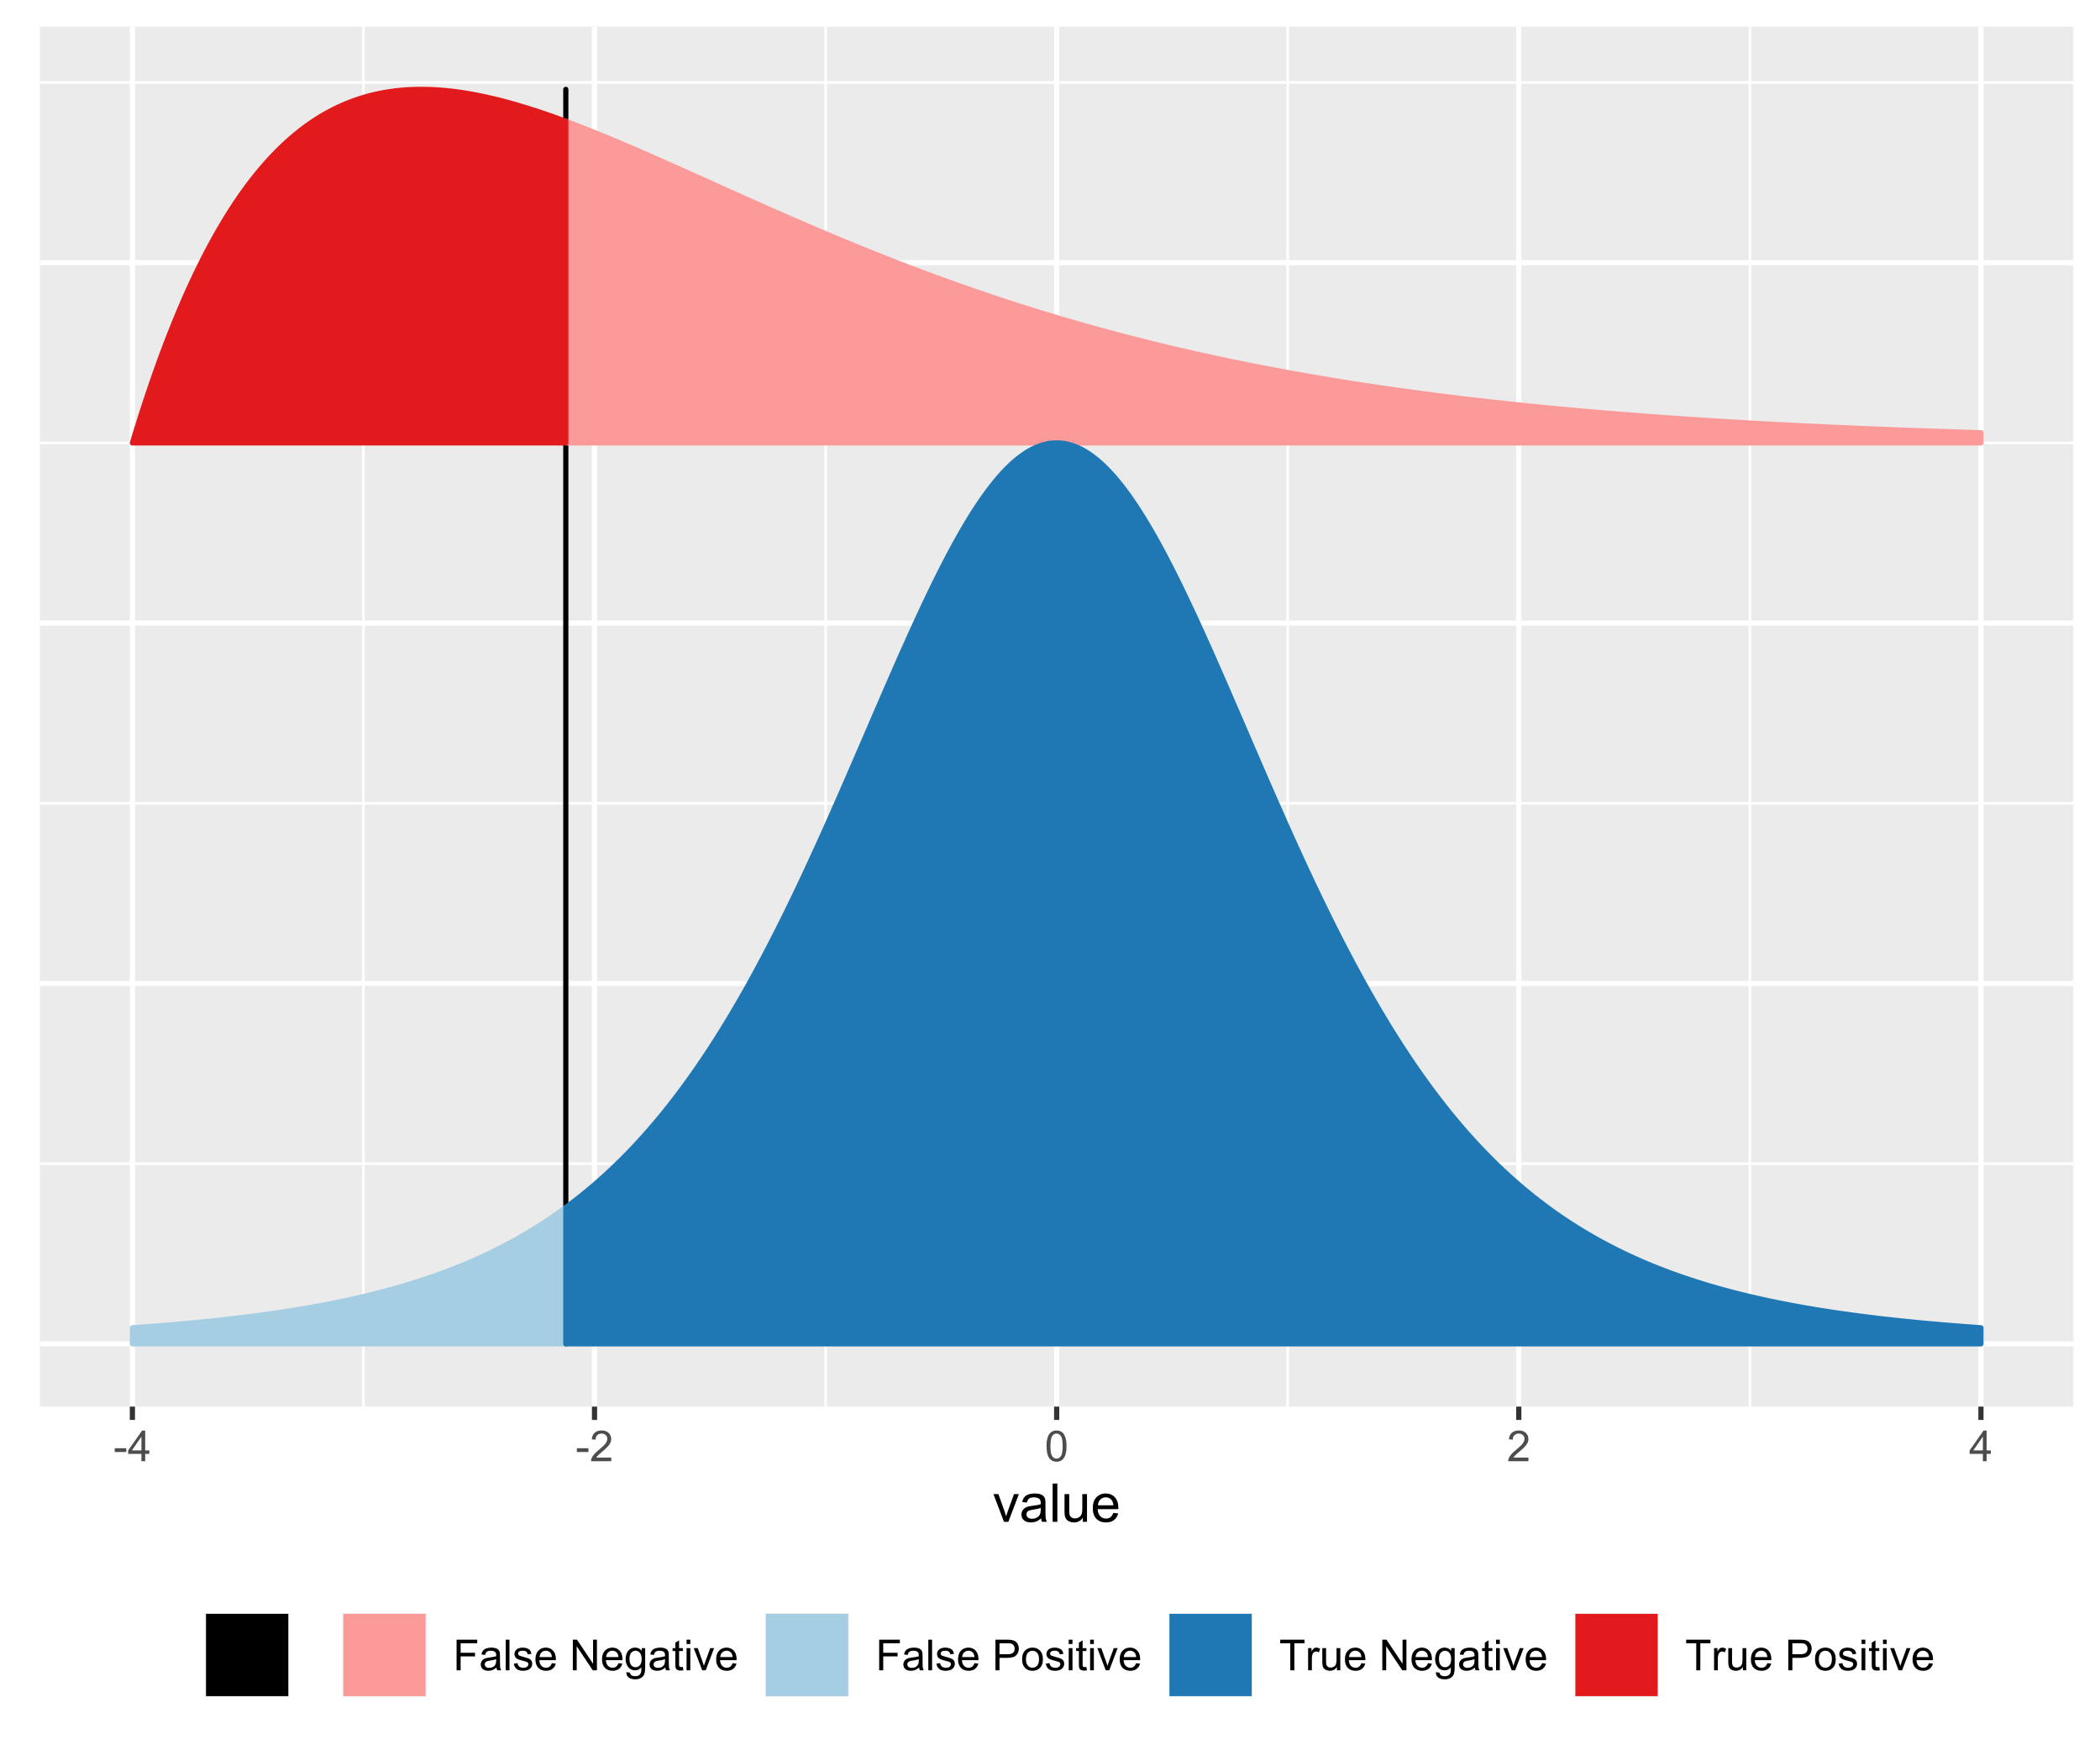 <?xml version="1.0" encoding="UTF-8"?>
<svg xmlns="http://www.w3.org/2000/svg" xmlns:xlink="http://www.w3.org/1999/xlink" width="432pt" height="360pt" viewBox="0 0 432 360" version="1.1">
<defs>
<g>
<symbol overflow="visible" id="glyph0-0">
<path style="stroke:none;" d="M 1.102 0 L 1.102 -5.5 L 5.5 -5.5 L 5.5 0 Z M 1.238 -0.137 L 5.363 -0.137 L 5.363 -5.363 L 1.238 -5.363 Z M 1.238 -0.137 "/>
</symbol>
<symbol overflow="visible" id="glyph0-1">
<path style="stroke:none;" d="M 0.281 -1.891 L 0.281 -2.668 L 2.656 -2.668 L 2.656 -1.891 Z M 0.281 -1.891 "/>
</symbol>
<symbol overflow="visible" id="glyph0-2">
<path style="stroke:none;" d="M 2.844 0 L 2.844 -1.508 L 0.113 -1.508 L 0.113 -2.219 L 2.988 -6.301 L 3.617 -6.301 L 3.617 -2.219 L 4.469 -2.219 L 4.469 -1.508 L 3.617 -1.508 L 3.617 0 Z M 2.844 -2.219 L 2.844 -5.059 L 0.871 -2.219 Z M 2.844 -2.219 "/>
</symbol>
<symbol overflow="visible" id="glyph0-3">
<path style="stroke:none;" d="M 4.43 -0.742 L 4.43 0 L 0.266 0 C 0.258 -0.188 0.289 -0.367 0.355 -0.539 C 0.461 -0.82 0.629 -1.098 0.863 -1.375 C 1.094 -1.648 1.434 -1.965 1.879 -2.328 C 2.562 -2.887 3.023 -3.332 3.266 -3.664 C 3.5 -3.988 3.621 -4.301 3.625 -4.594 C 3.621 -4.898 3.512 -5.156 3.297 -5.367 C 3.074 -5.578 2.789 -5.684 2.441 -5.684 C 2.066 -5.684 1.77 -5.57 1.547 -5.348 C 1.32 -5.125 1.207 -4.816 1.207 -4.422 L 0.414 -4.504 C 0.465 -5.094 0.668 -5.543 1.027 -5.855 C 1.379 -6.164 1.855 -6.32 2.457 -6.324 C 3.059 -6.32 3.539 -6.152 3.891 -5.82 C 4.242 -5.484 4.418 -5.07 4.422 -4.578 C 4.418 -4.32 4.367 -4.074 4.266 -3.832 C 4.164 -3.59 3.992 -3.332 3.754 -3.062 C 3.512 -2.793 3.113 -2.426 2.562 -1.957 C 2.094 -1.566 1.797 -1.301 1.664 -1.16 C 1.531 -1.02 1.422 -0.879 1.34 -0.742 Z M 4.43 -0.742 "/>
</symbol>
<symbol overflow="visible" id="glyph0-4">
<path style="stroke:none;" d="M 0.367 -3.105 C 0.363 -3.848 0.438 -4.445 0.594 -4.902 C 0.742 -5.355 0.973 -5.707 1.277 -5.953 C 1.578 -6.199 1.957 -6.32 2.418 -6.324 C 2.754 -6.32 3.051 -6.254 3.309 -6.121 C 3.562 -5.984 3.773 -5.789 3.938 -5.531 C 4.102 -5.273 4.23 -4.961 4.328 -4.594 C 4.422 -4.227 4.469 -3.73 4.473 -3.105 C 4.469 -2.367 4.395 -1.77 4.242 -1.316 C 4.09 -0.859 3.863 -0.508 3.562 -0.262 C 3.258 -0.016 2.875 0.105 2.418 0.109 C 1.809 0.105 1.332 -0.109 0.988 -0.547 C 0.57 -1.066 0.363 -1.922 0.367 -3.105 Z M 1.16 -3.105 C 1.16 -2.07 1.281 -1.379 1.523 -1.039 C 1.766 -0.695 2.062 -0.527 2.418 -0.527 C 2.773 -0.527 3.074 -0.699 3.316 -1.043 C 3.559 -1.387 3.68 -2.074 3.68 -3.105 C 3.68 -4.145 3.559 -4.832 3.316 -5.172 C 3.074 -5.512 2.77 -5.684 2.41 -5.684 C 2.051 -5.684 1.77 -5.531 1.559 -5.234 C 1.293 -4.844 1.16 -4.137 1.16 -3.105 Z M 1.16 -3.105 "/>
</symbol>
<symbol overflow="visible" id="glyph0-5">
<path style="stroke:none;" d="M 0.723 0 L 0.723 -6.301 L 4.973 -6.301 L 4.973 -5.555 L 1.555 -5.555 L 1.555 -3.605 L 4.512 -3.605 L 4.512 -2.863 L 1.555 -2.863 L 1.555 0 Z M 0.723 0 "/>
</symbol>
<symbol overflow="visible" id="glyph0-6">
<path style="stroke:none;" d="M 3.559 -0.562 C 3.27 -0.32 2.996 -0.148 2.73 -0.047 C 2.465 0.051 2.18 0.098 1.879 0.102 C 1.375 0.098 0.988 -0.02 0.719 -0.266 C 0.449 -0.508 0.316 -0.82 0.316 -1.203 C 0.316 -1.422 0.367 -1.629 0.469 -1.816 C 0.57 -2 0.703 -2.148 0.871 -2.262 C 1.031 -2.371 1.215 -2.453 1.426 -2.516 C 1.574 -2.551 1.805 -2.59 2.113 -2.629 C 2.734 -2.703 3.195 -2.793 3.492 -2.895 C 3.492 -3 3.492 -3.066 3.496 -3.098 C 3.492 -3.41 3.418 -3.633 3.277 -3.766 C 3.074 -3.938 2.781 -4.023 2.398 -4.027 C 2.031 -4.023 1.762 -3.961 1.59 -3.836 C 1.414 -3.707 1.289 -3.48 1.207 -3.16 L 0.453 -3.262 C 0.516 -3.582 0.629 -3.844 0.789 -4.043 C 0.945 -4.242 1.172 -4.395 1.473 -4.504 C 1.77 -4.609 2.117 -4.664 2.508 -4.668 C 2.898 -4.664 3.215 -4.617 3.457 -4.527 C 3.699 -4.434 3.879 -4.32 3.996 -4.184 C 4.109 -4.043 4.188 -3.867 4.238 -3.656 C 4.258 -3.523 4.27 -3.285 4.273 -2.945 L 4.273 -1.914 C 4.27 -1.191 4.289 -0.734 4.324 -0.547 C 4.355 -0.352 4.418 -0.172 4.52 0 L 3.711 0 C 3.629 -0.16 3.578 -0.348 3.559 -0.562 Z M 3.492 -2.289 C 3.211 -2.172 2.789 -2.074 2.23 -2 C 1.91 -1.949 1.684 -1.898 1.555 -1.844 C 1.422 -1.785 1.32 -1.699 1.25 -1.59 C 1.176 -1.477 1.141 -1.355 1.145 -1.227 C 1.141 -1.016 1.219 -0.844 1.379 -0.707 C 1.531 -0.57 1.762 -0.504 2.062 -0.504 C 2.359 -0.504 2.621 -0.566 2.855 -0.699 C 3.086 -0.824 3.258 -1.004 3.367 -1.234 C 3.449 -1.406 3.492 -1.664 3.492 -2.008 Z M 3.492 -2.289 "/>
</symbol>
<symbol overflow="visible" id="glyph0-7">
<path style="stroke:none;" d="M 0.562 0 L 0.562 -6.301 L 1.336 -6.301 L 1.336 0 Z M 0.562 0 "/>
</symbol>
<symbol overflow="visible" id="glyph0-8">
<path style="stroke:none;" d="M 0.27 -1.363 L 1.035 -1.484 C 1.078 -1.172 1.199 -0.938 1.395 -0.777 C 1.59 -0.609 1.863 -0.527 2.219 -0.531 C 2.57 -0.527 2.832 -0.602 3.008 -0.75 C 3.176 -0.895 3.262 -1.062 3.266 -1.258 C 3.262 -1.43 3.188 -1.566 3.039 -1.672 C 2.93 -1.734 2.664 -1.824 2.246 -1.934 C 1.676 -2.074 1.285 -2.195 1.066 -2.305 C 0.848 -2.406 0.68 -2.551 0.566 -2.738 C 0.453 -2.918 0.398 -3.125 0.398 -3.352 C 0.398 -3.555 0.445 -3.742 0.539 -3.914 C 0.633 -4.086 0.758 -4.23 0.918 -4.348 C 1.039 -4.434 1.203 -4.508 1.41 -4.574 C 1.617 -4.633 1.84 -4.664 2.078 -4.668 C 2.434 -4.664 2.75 -4.613 3.023 -4.512 C 3.293 -4.406 3.492 -4.266 3.621 -4.09 C 3.75 -3.914 3.84 -3.68 3.891 -3.387 L 3.133 -3.281 C 3.098 -3.516 2.996 -3.699 2.832 -3.832 C 2.664 -3.965 2.434 -4.031 2.137 -4.031 C 1.777 -4.031 1.523 -3.973 1.375 -3.855 C 1.223 -3.738 1.148 -3.598 1.148 -3.441 C 1.148 -3.34 1.18 -3.25 1.242 -3.172 C 1.305 -3.086 1.402 -3.02 1.539 -2.965 C 1.613 -2.934 1.84 -2.867 2.223 -2.766 C 2.766 -2.617 3.148 -2.496 3.367 -2.406 C 3.582 -2.312 3.75 -2.176 3.875 -2 C 3.996 -1.82 4.059 -1.602 4.062 -1.34 C 4.059 -1.078 3.984 -0.836 3.836 -0.609 C 3.684 -0.383 3.465 -0.207 3.184 -0.082 C 2.895 0.039 2.574 0.098 2.223 0.102 C 1.625 0.098 1.172 -0.02 0.863 -0.266 C 0.551 -0.508 0.355 -0.875 0.27 -1.363 Z M 0.27 -1.363 "/>
</symbol>
<symbol overflow="visible" id="glyph0-9">
<path style="stroke:none;" d="M 3.703 -1.469 L 4.504 -1.371 C 4.375 -0.902 4.141 -0.539 3.801 -0.285 C 3.461 -0.027 3.027 0.098 2.496 0.102 C 1.828 0.098 1.297 -0.102 0.906 -0.512 C 0.512 -0.918 0.316 -1.496 0.32 -2.242 C 0.316 -3.008 0.516 -3.605 0.914 -4.031 C 1.309 -4.453 1.82 -4.664 2.453 -4.668 C 3.059 -4.664 3.555 -4.457 3.945 -4.043 C 4.328 -3.629 4.523 -3.043 4.527 -2.289 C 4.523 -2.242 4.523 -2.176 4.523 -2.086 L 1.121 -2.086 C 1.145 -1.582 1.289 -1.195 1.547 -0.93 C 1.801 -0.66 2.117 -0.527 2.5 -0.531 C 2.781 -0.527 3.023 -0.602 3.227 -0.754 C 3.426 -0.902 3.586 -1.141 3.703 -1.469 Z M 1.164 -2.719 L 3.711 -2.719 C 3.672 -3.102 3.578 -3.387 3.422 -3.582 C 3.172 -3.879 2.852 -4.031 2.461 -4.031 C 2.105 -4.031 1.805 -3.91 1.566 -3.672 C 1.32 -3.434 1.188 -3.117 1.164 -2.719 Z M 1.164 -2.719 "/>
</symbol>
<symbol overflow="visible" id="glyph0-10">
<path style="stroke:none;" d=""/>
</symbol>
<symbol overflow="visible" id="glyph0-11">
<path style="stroke:none;" d="M 0.672 0 L 0.672 -6.301 L 1.527 -6.301 L 4.836 -1.352 L 4.836 -6.301 L 5.633 -6.301 L 5.633 0 L 4.777 0 L 1.469 -4.949 L 1.469 0 Z M 0.672 0 "/>
</symbol>
<symbol overflow="visible" id="glyph0-12">
<path style="stroke:none;" d="M 0.438 0.379 L 1.191 0.488 C 1.219 0.719 1.309 0.891 1.453 0.996 C 1.645 1.137 1.906 1.207 2.238 1.211 C 2.598 1.207 2.871 1.137 3.066 0.996 C 3.258 0.852 3.391 0.648 3.465 0.395 C 3.5 0.234 3.52 -0.094 3.52 -0.598 C 3.18 -0.199 2.758 0 2.258 0 C 1.625 0 1.141 -0.227 0.801 -0.68 C 0.453 -1.133 0.281 -1.676 0.285 -2.309 C 0.281 -2.742 0.359 -3.141 0.52 -3.512 C 0.676 -3.879 0.906 -4.164 1.207 -4.367 C 1.504 -4.562 1.855 -4.664 2.262 -4.668 C 2.797 -4.664 3.238 -4.445 3.594 -4.012 L 3.594 -4.562 L 4.305 -4.562 L 4.305 -0.617 C 4.301 0.094 4.227 0.594 4.086 0.891 C 3.938 1.188 3.711 1.422 3.398 1.594 C 3.086 1.766 2.699 1.852 2.242 1.852 C 1.695 1.852 1.254 1.727 0.922 1.484 C 0.586 1.234 0.426 0.867 0.438 0.379 Z M 1.078 -2.363 C 1.078 -1.762 1.195 -1.324 1.434 -1.051 C 1.672 -0.773 1.969 -0.637 2.328 -0.641 C 2.68 -0.637 2.98 -0.773 3.223 -1.051 C 3.461 -1.32 3.578 -1.75 3.582 -2.336 C 3.578 -2.895 3.457 -3.316 3.211 -3.602 C 2.961 -3.883 2.66 -4.023 2.316 -4.027 C 1.969 -4.023 1.676 -3.883 1.438 -3.605 C 1.195 -3.324 1.078 -2.91 1.078 -2.363 Z M 1.078 -2.363 "/>
</symbol>
<symbol overflow="visible" id="glyph0-13">
<path style="stroke:none;" d="M 2.27 -0.691 L 2.379 -0.008 C 2.16 0.039 1.965 0.059 1.797 0.059 C 1.512 0.059 1.293 0.016 1.141 -0.074 C 0.984 -0.16 0.875 -0.277 0.816 -0.422 C 0.75 -0.566 0.719 -0.871 0.723 -1.336 L 0.723 -3.961 L 0.156 -3.961 L 0.156 -4.562 L 0.723 -4.562 L 0.723 -5.695 L 1.492 -6.156 L 1.492 -4.562 L 2.27 -4.562 L 2.27 -3.961 L 1.492 -3.961 L 1.492 -1.293 C 1.488 -1.07 1.5 -0.93 1.531 -0.867 C 1.555 -0.805 1.602 -0.754 1.664 -0.715 C 1.727 -0.676 1.812 -0.656 1.93 -0.66 C 2.012 -0.656 2.125 -0.668 2.27 -0.691 Z M 2.27 -0.691 "/>
</symbol>
<symbol overflow="visible" id="glyph0-14">
<path style="stroke:none;" d="M 0.586 -5.41 L 0.586 -6.301 L 1.359 -6.301 L 1.359 -5.41 Z M 0.586 0 L 0.586 -4.562 L 1.359 -4.562 L 1.359 0 Z M 0.586 0 "/>
</symbol>
<symbol overflow="visible" id="glyph0-15">
<path style="stroke:none;" d="M 1.848 0 L 0.113 -4.562 L 0.93 -4.562 L 1.906 -1.832 C 2.008 -1.531 2.105 -1.223 2.199 -0.91 C 2.266 -1.148 2.363 -1.438 2.488 -1.777 L 3.504 -4.562 L 4.297 -4.562 L 2.57 0 Z M 1.848 0 "/>
</symbol>
<symbol overflow="visible" id="glyph0-16">
<path style="stroke:none;" d="M 0.68 0 L 0.68 -6.301 L 3.055 -6.301 C 3.469 -6.297 3.789 -6.277 4.012 -6.238 C 4.32 -6.184 4.578 -6.086 4.789 -5.941 C 4.996 -5.797 5.168 -5.594 5.297 -5.336 C 5.422 -5.074 5.484 -4.789 5.488 -4.477 C 5.484 -3.941 5.312 -3.488 4.977 -3.117 C 4.633 -2.746 4.02 -2.559 3.129 -2.562 L 1.512 -2.562 L 1.512 0 Z M 1.512 -3.305 L 3.141 -3.305 C 3.68 -3.305 4.062 -3.402 4.289 -3.605 C 4.516 -3.801 4.629 -4.086 4.629 -4.453 C 4.629 -4.715 4.559 -4.938 4.426 -5.129 C 4.289 -5.312 4.117 -5.438 3.902 -5.5 C 3.762 -5.535 3.5 -5.555 3.125 -5.555 L 1.512 -5.555 Z M 1.512 -3.305 "/>
</symbol>
<symbol overflow="visible" id="glyph0-17">
<path style="stroke:none;" d="M 0.293 -2.281 C 0.293 -3.125 0.527 -3.754 0.996 -4.16 C 1.387 -4.496 1.863 -4.664 2.434 -4.668 C 3.059 -4.664 3.57 -4.457 3.969 -4.051 C 4.363 -3.637 4.562 -3.07 4.566 -2.348 C 4.562 -1.758 4.477 -1.297 4.301 -0.961 C 4.125 -0.625 3.867 -0.363 3.535 -0.176 C 3.195 0.008 2.828 0.098 2.434 0.102 C 1.789 0.098 1.273 -0.102 0.883 -0.512 C 0.488 -0.918 0.293 -1.508 0.293 -2.281 Z M 1.086 -2.281 C 1.082 -1.695 1.211 -1.258 1.469 -0.969 C 1.723 -0.672 2.043 -0.527 2.434 -0.531 C 2.812 -0.527 3.133 -0.672 3.391 -0.969 C 3.645 -1.258 3.773 -1.707 3.773 -2.309 C 3.773 -2.871 3.645 -3.297 3.387 -3.59 C 3.129 -3.879 2.809 -4.023 2.434 -4.027 C 2.043 -4.023 1.723 -3.879 1.469 -3.594 C 1.211 -3.301 1.082 -2.863 1.086 -2.281 Z M 1.086 -2.281 "/>
</symbol>
<symbol overflow="visible" id="glyph0-18">
<path style="stroke:none;" d="M 2.281 0 L 2.281 -5.555 L 0.207 -5.555 L 0.207 -6.301 L 5.199 -6.301 L 5.199 -5.555 L 3.117 -5.555 L 3.117 0 Z M 2.281 0 "/>
</symbol>
<symbol overflow="visible" id="glyph0-19">
<path style="stroke:none;" d="M 0.57 0 L 0.57 -4.562 L 1.266 -4.562 L 1.266 -3.871 C 1.445 -4.191 1.609 -4.406 1.758 -4.512 C 1.906 -4.613 2.07 -4.664 2.258 -4.668 C 2.516 -4.664 2.781 -4.582 3.051 -4.418 L 2.785 -3.699 C 2.59 -3.809 2.402 -3.867 2.219 -3.867 C 2.047 -3.867 1.895 -3.816 1.762 -3.715 C 1.625 -3.613 1.527 -3.473 1.473 -3.293 C 1.383 -3.016 1.34 -2.715 1.344 -2.391 L 1.344 0 Z M 0.57 0 "/>
</symbol>
<symbol overflow="visible" id="glyph0-20">
<path style="stroke:none;" d="M 3.57 0 L 3.57 -0.672 C 3.211 -0.156 2.73 0.098 2.121 0.102 C 1.852 0.098 1.598 0.051 1.367 -0.051 C 1.133 -0.152 0.961 -0.281 0.848 -0.441 C 0.734 -0.594 0.656 -0.785 0.609 -1.016 C 0.578 -1.164 0.562 -1.406 0.562 -1.734 L 0.562 -4.562 L 1.336 -4.562 L 1.336 -2.031 C 1.336 -1.625 1.352 -1.352 1.383 -1.215 C 1.43 -1.008 1.531 -0.848 1.691 -0.734 C 1.848 -0.617 2.043 -0.562 2.277 -0.562 C 2.508 -0.562 2.727 -0.621 2.93 -0.738 C 3.133 -0.855 3.273 -1.016 3.359 -1.227 C 3.441 -1.43 3.484 -1.727 3.488 -2.117 L 3.488 -4.562 L 4.262 -4.562 L 4.262 0 Z M 3.57 0 "/>
</symbol>
<symbol overflow="visible" id="glyph1-0">
<path style="stroke:none;" d="M 1.375 0 L 1.375 -6.875 L 6.875 -6.875 L 6.875 0 Z M 1.547 -0.172 L 6.703 -0.172 L 6.703 -6.703 L 1.547 -6.703 Z M 1.547 -0.172 "/>
</symbol>
<symbol overflow="visible" id="glyph1-1">
<path style="stroke:none;" d="M 2.309 0 L 0.141 -5.703 L 1.16 -5.703 L 2.383 -2.289 C 2.512 -1.918 2.633 -1.535 2.75 -1.141 C 2.832 -1.438 2.953 -1.797 3.109 -2.223 L 4.379 -5.703 L 5.371 -5.703 L 3.211 0 Z M 2.309 0 "/>
</symbol>
<symbol overflow="visible" id="glyph1-2">
<path style="stroke:none;" d="M 4.445 -0.703 C 4.086 -0.398 3.742 -0.184 3.414 -0.059 C 3.082 0.066 2.727 0.129 2.348 0.129 C 1.719 0.129 1.238 -0.023 0.902 -0.328 C 0.566 -0.633 0.398 -1.023 0.398 -1.504 C 0.398 -1.781 0.461 -2.035 0.586 -2.27 C 0.711 -2.496 0.875 -2.684 1.086 -2.824 C 1.289 -2.965 1.523 -3.07 1.781 -3.141 C 1.969 -3.191 2.254 -3.238 2.641 -3.289 C 3.418 -3.375 3.992 -3.488 4.367 -3.621 C 4.367 -3.754 4.371 -3.836 4.371 -3.871 C 4.371 -4.266 4.277 -4.543 4.098 -4.703 C 3.848 -4.918 3.48 -5.027 2.996 -5.031 C 2.539 -5.027 2.203 -4.949 1.988 -4.793 C 1.77 -4.633 1.609 -4.352 1.508 -3.949 L 0.562 -4.078 C 0.648 -4.48 0.789 -4.805 0.988 -5.055 C 1.184 -5.301 1.469 -5.492 1.844 -5.629 C 2.215 -5.762 2.645 -5.828 3.137 -5.832 C 3.621 -5.828 4.02 -5.773 4.324 -5.66 C 4.629 -5.543 4.852 -5.398 4.996 -5.227 C 5.137 -5.055 5.238 -4.836 5.297 -4.57 C 5.328 -4.406 5.344 -4.109 5.344 -3.68 L 5.344 -2.391 C 5.344 -1.492 5.363 -0.922 5.406 -0.684 C 5.445 -0.445 5.527 -0.219 5.648 0 L 4.641 0 C 4.539 -0.199 4.473 -0.434 4.445 -0.703 Z M 4.367 -2.863 C 4.012 -2.719 3.488 -2.598 2.789 -2.496 C 2.391 -2.438 2.105 -2.371 1.941 -2.301 C 1.773 -2.227 1.648 -2.121 1.562 -1.988 C 1.473 -1.848 1.43 -1.695 1.43 -1.531 C 1.43 -1.27 1.527 -1.055 1.723 -0.887 C 1.918 -0.711 2.203 -0.625 2.578 -0.629 C 2.949 -0.625 3.277 -0.707 3.57 -0.871 C 3.859 -1.031 4.074 -1.254 4.211 -1.543 C 4.312 -1.754 4.363 -2.078 4.367 -2.508 Z M 4.367 -2.863 "/>
</symbol>
<symbol overflow="visible" id="glyph1-3">
<path style="stroke:none;" d="M 0.703 0 L 0.703 -7.875 L 1.672 -7.875 L 1.672 0 Z M 0.703 0 "/>
</symbol>
<symbol overflow="visible" id="glyph1-4">
<path style="stroke:none;" d="M 4.465 0 L 4.465 -0.836 C 4.02 -0.191 3.414 0.129 2.652 0.129 C 2.312 0.129 2 0.066 1.711 -0.062 C 1.418 -0.191 1.199 -0.355 1.059 -0.551 C 0.914 -0.746 0.816 -0.984 0.762 -1.266 C 0.723 -1.453 0.703 -1.754 0.703 -2.172 L 0.703 -5.703 L 1.672 -5.703 L 1.672 -2.539 C 1.668 -2.031 1.688 -1.691 1.73 -1.52 C 1.785 -1.262 1.914 -1.062 2.113 -0.922 C 2.309 -0.773 2.555 -0.703 2.848 -0.703 C 3.137 -0.703 3.406 -0.777 3.66 -0.926 C 3.914 -1.074 4.094 -1.273 4.199 -1.531 C 4.305 -1.785 4.359 -2.16 4.359 -2.648 L 4.359 -5.703 L 5.328 -5.703 L 5.328 0 Z M 4.465 0 "/>
</symbol>
<symbol overflow="visible" id="glyph1-5">
<path style="stroke:none;" d="M 4.629 -1.836 L 5.629 -1.715 C 5.469 -1.125 5.176 -0.672 4.75 -0.352 C 4.324 -0.031 3.781 0.129 3.121 0.129 C 2.281 0.129 1.617 -0.125 1.133 -0.641 C 0.641 -1.152 0.398 -1.875 0.402 -2.805 C 0.398 -3.762 0.645 -4.504 1.145 -5.035 C 1.637 -5.562 2.277 -5.828 3.066 -5.832 C 3.824 -5.828 4.449 -5.57 4.934 -5.051 C 5.418 -4.531 5.66 -3.801 5.66 -2.863 C 5.66 -2.805 5.656 -2.719 5.656 -2.605 L 1.402 -2.605 C 1.434 -1.977 1.613 -1.496 1.934 -1.164 C 2.25 -0.828 2.645 -0.66 3.125 -0.664 C 3.477 -0.66 3.781 -0.754 4.031 -0.945 C 4.281 -1.129 4.48 -1.426 4.629 -1.836 Z M 1.457 -3.398 L 4.641 -3.398 C 4.598 -3.879 4.473 -4.238 4.273 -4.48 C 3.961 -4.852 3.562 -5.039 3.078 -5.039 C 2.629 -5.039 2.258 -4.891 1.957 -4.594 C 1.652 -4.297 1.484 -3.898 1.457 -3.398 Z M 1.457 -3.398 "/>
</symbol>
</g>
<clipPath id="clip1">
  <path d="M 8.219 5.48 L 426.52 5.48 L 426.52 289.312 L 8.219 289.312 Z M 8.219 5.48 "/>
</clipPath>
<clipPath id="clip2">
  <path d="M 8.219 239 L 426.52 239 L 426.52 240 L 8.219 240 Z M 8.219 239 "/>
</clipPath>
<clipPath id="clip3">
  <path d="M 8.219 164 L 426.52 164 L 426.52 166 L 8.219 166 Z M 8.219 164 "/>
</clipPath>
<clipPath id="clip4">
  <path d="M 8.219 90 L 426.52 90 L 426.52 92 L 8.219 92 Z M 8.219 90 "/>
</clipPath>
<clipPath id="clip5">
  <path d="M 8.219 16 L 426.52 16 L 426.52 18 L 8.219 18 Z M 8.219 16 "/>
</clipPath>
<clipPath id="clip6">
  <path d="M 74 5.48 L 76 5.48 L 76 289.312 L 74 289.312 Z M 74 5.48 "/>
</clipPath>
<clipPath id="clip7">
  <path d="M 169 5.48 L 171 5.48 L 171 289.312 L 169 289.312 Z M 169 5.48 "/>
</clipPath>
<clipPath id="clip8">
  <path d="M 264 5.48 L 266 5.48 L 266 289.312 L 264 289.312 Z M 264 5.48 "/>
</clipPath>
<clipPath id="clip9">
  <path d="M 359 5.48 L 361 5.48 L 361 289.312 L 359 289.312 Z M 359 5.48 "/>
</clipPath>
<clipPath id="clip10">
  <path d="M 8.219 275 L 426.52 275 L 426.52 277 L 8.219 277 Z M 8.219 275 "/>
</clipPath>
<clipPath id="clip11">
  <path d="M 8.219 201 L 426.52 201 L 426.52 203 L 8.219 203 Z M 8.219 201 "/>
</clipPath>
<clipPath id="clip12">
  <path d="M 8.219 127 L 426.52 127 L 426.52 129 L 8.219 129 Z M 8.219 127 "/>
</clipPath>
<clipPath id="clip13">
  <path d="M 8.219 53 L 426.52 53 L 426.52 55 L 8.219 55 Z M 8.219 53 "/>
</clipPath>
<clipPath id="clip14">
  <path d="M 26 5.48 L 28 5.48 L 28 289.312 L 26 289.312 Z M 26 5.48 "/>
</clipPath>
<clipPath id="clip15">
  <path d="M 121 5.48 L 123 5.48 L 123 289.312 L 121 289.312 Z M 121 5.48 "/>
</clipPath>
<clipPath id="clip16">
  <path d="M 216 5.48 L 218 5.48 L 218 289.312 L 216 289.312 Z M 216 5.48 "/>
</clipPath>
<clipPath id="clip17">
  <path d="M 311 5.48 L 313 5.48 L 313 289.312 L 311 289.312 Z M 311 5.48 "/>
</clipPath>
<clipPath id="clip18">
  <path d="M 406 5.48 L 409 5.48 L 409 289.312 L 406 289.312 Z M 406 5.48 "/>
</clipPath>
</defs>
<g id="surface504">
<rect x="0" y="0" width="432" height="360" style="fill:rgb(100%,100%,100%);fill-opacity:1;stroke:none;"/>
<rect x="0" y="0" width="432" height="360" style="fill:rgb(100%,100%,100%);fill-opacity:1;stroke:none;"/>
<path style="fill:none;stroke-width:1.067;stroke-linecap:round;stroke-linejoin:round;stroke:rgb(100%,100%,100%);stroke-opacity:1;stroke-miterlimit:10;" d="M 0 360 L 432 360 L 432 0 L 0 0 Z M 0 360 "/>
<g clip-path="url(#clip1)" clip-rule="nonzero">
<path style=" stroke:none;fill-rule:nonzero;fill:rgb(92.157%,92.157%,92.157%);fill-opacity:1;" d="M 8.219 289.312 L 426.52 289.312 L 426.52 5.48 L 8.219 5.48 Z M 8.219 289.312 "/>
</g>
<g clip-path="url(#clip2)" clip-rule="nonzero">
<path style="fill:none;stroke-width:0.533;stroke-linecap:butt;stroke-linejoin:round;stroke:rgb(100%,100%,100%);stroke-opacity:1;stroke-miterlimit:10;" d="M 8.219 239.348 L 426.52 239.348 "/>
</g>
<g clip-path="url(#clip3)" clip-rule="nonzero">
<path style="fill:none;stroke-width:0.533;stroke-linecap:butt;stroke-linejoin:round;stroke:rgb(100%,100%,100%);stroke-opacity:1;stroke-miterlimit:10;" d="M 8.219 165.219 L 426.52 165.219 "/>
</g>
<g clip-path="url(#clip4)" clip-rule="nonzero">
<path style="fill:none;stroke-width:0.533;stroke-linecap:butt;stroke-linejoin:round;stroke:rgb(100%,100%,100%);stroke-opacity:1;stroke-miterlimit:10;" d="M 8.219 91.094 L 426.52 91.094 "/>
</g>
<g clip-path="url(#clip5)" clip-rule="nonzero">
<path style="fill:none;stroke-width:0.533;stroke-linecap:butt;stroke-linejoin:round;stroke:rgb(100%,100%,100%);stroke-opacity:1;stroke-miterlimit:10;" d="M 8.219 16.965 L 426.52 16.965 "/>
</g>
<g clip-path="url(#clip6)" clip-rule="nonzero">
<path style="fill:none;stroke-width:0.533;stroke-linecap:butt;stroke-linejoin:round;stroke:rgb(100%,100%,100%);stroke-opacity:1;stroke-miterlimit:10;" d="M 74.766 289.312 L 74.766 5.48 "/>
</g>
<g clip-path="url(#clip7)" clip-rule="nonzero">
<path style="fill:none;stroke-width:0.533;stroke-linecap:butt;stroke-linejoin:round;stroke:rgb(100%,100%,100%);stroke-opacity:1;stroke-miterlimit:10;" d="M 169.836 289.312 L 169.836 5.48 "/>
</g>
<g clip-path="url(#clip8)" clip-rule="nonzero">
<path style="fill:none;stroke-width:0.533;stroke-linecap:butt;stroke-linejoin:round;stroke:rgb(100%,100%,100%);stroke-opacity:1;stroke-miterlimit:10;" d="M 264.902 289.312 L 264.902 5.48 "/>
</g>
<g clip-path="url(#clip9)" clip-rule="nonzero">
<path style="fill:none;stroke-width:0.533;stroke-linecap:butt;stroke-linejoin:round;stroke:rgb(100%,100%,100%);stroke-opacity:1;stroke-miterlimit:10;" d="M 359.973 289.312 L 359.973 5.48 "/>
</g>
<g clip-path="url(#clip10)" clip-rule="nonzero">
<path style="fill:none;stroke-width:1.067;stroke-linecap:butt;stroke-linejoin:round;stroke:rgb(100%,100%,100%);stroke-opacity:1;stroke-miterlimit:10;" d="M 8.219 276.41 L 426.52 276.41 "/>
</g>
<g clip-path="url(#clip11)" clip-rule="nonzero">
<path style="fill:none;stroke-width:1.067;stroke-linecap:butt;stroke-linejoin:round;stroke:rgb(100%,100%,100%);stroke-opacity:1;stroke-miterlimit:10;" d="M 8.219 202.281 L 426.52 202.281 "/>
</g>
<g clip-path="url(#clip12)" clip-rule="nonzero">
<path style="fill:none;stroke-width:1.067;stroke-linecap:butt;stroke-linejoin:round;stroke:rgb(100%,100%,100%);stroke-opacity:1;stroke-miterlimit:10;" d="M 8.219 128.156 L 426.52 128.156 "/>
</g>
<g clip-path="url(#clip13)" clip-rule="nonzero">
<path style="fill:none;stroke-width:1.067;stroke-linecap:butt;stroke-linejoin:round;stroke:rgb(100%,100%,100%);stroke-opacity:1;stroke-miterlimit:10;" d="M 8.219 54.031 L 426.52 54.031 "/>
</g>
<g clip-path="url(#clip14)" clip-rule="nonzero">
<path style="fill:none;stroke-width:1.067;stroke-linecap:butt;stroke-linejoin:round;stroke:rgb(100%,100%,100%);stroke-opacity:1;stroke-miterlimit:10;" d="M 27.234 289.312 L 27.234 5.48 "/>
</g>
<g clip-path="url(#clip15)" clip-rule="nonzero">
<path style="fill:none;stroke-width:1.067;stroke-linecap:butt;stroke-linejoin:round;stroke:rgb(100%,100%,100%);stroke-opacity:1;stroke-miterlimit:10;" d="M 122.301 289.312 L 122.301 5.48 "/>
</g>
<g clip-path="url(#clip16)" clip-rule="nonzero">
<path style="fill:none;stroke-width:1.067;stroke-linecap:butt;stroke-linejoin:round;stroke:rgb(100%,100%,100%);stroke-opacity:1;stroke-miterlimit:10;" d="M 217.371 289.312 L 217.371 5.48 "/>
</g>
<g clip-path="url(#clip17)" clip-rule="nonzero">
<path style="fill:none;stroke-width:1.067;stroke-linecap:butt;stroke-linejoin:round;stroke:rgb(100%,100%,100%);stroke-opacity:1;stroke-miterlimit:10;" d="M 312.438 289.312 L 312.438 5.48 "/>
</g>
<g clip-path="url(#clip18)" clip-rule="nonzero">
<path style="fill:none;stroke-width:1.067;stroke-linecap:butt;stroke-linejoin:round;stroke:rgb(100%,100%,100%);stroke-opacity:1;stroke-miterlimit:10;" d="M 407.508 289.312 L 407.508 5.48 "/>
</g>
<path style="fill:none;stroke-width:1.067;stroke-linecap:butt;stroke-linejoin:round;stroke:rgb(0%,0%,0%);stroke-opacity:1;stroke-miterlimit:10;" d="M 116.395 276.41 L 116.395 18.383 Z M 116.395 276.41 "/>
<path style="fill-rule:nonzero;fill:rgb(98.431%,60.392%,60%);fill-opacity:1;stroke-width:1.067;stroke-linecap:butt;stroke-linejoin:round;stroke:rgb(98.431%,60.392%,60%);stroke-opacity:1;stroke-miterlimit:10;" d="M 116.395 24.953 L 117.156 25.238 L 117.918 25.527 L 118.68 25.82 L 119.445 26.113 L 120.207 26.41 L 120.969 26.711 L 121.73 27.016 L 124.016 27.941 L 126.301 28.891 L 127.062 29.211 L 127.828 29.535 L 129.352 30.184 L 130.875 30.84 L 133.16 31.836 L 133.922 32.172 L 134.684 32.504 L 135.445 32.844 L 136.211 33.18 L 136.973 33.52 L 137.734 33.855 L 139.258 34.535 L 140.02 34.879 L 140.781 35.219 L 141.543 35.562 L 142.305 35.902 L 143.828 36.59 L 144.594 36.93 L 148.402 38.648 L 149.164 38.988 L 150.688 39.676 L 151.449 40.016 L 152.211 40.359 L 152.977 40.699 L 156.785 42.398 L 157.547 42.734 L 158.309 43.074 L 159.832 43.746 L 160.594 44.078 L 161.359 44.414 L 163.645 45.41 L 164.406 45.738 L 165.168 46.07 L 165.93 46.398 L 166.691 46.723 L 167.453 47.051 L 168.977 47.699 L 169.742 48.023 L 172.027 48.984 L 174.312 49.934 L 176.598 50.871 L 177.359 51.18 L 178.125 51.488 L 178.887 51.797 L 181.172 52.711 L 182.695 53.312 L 183.457 53.609 L 184.219 53.91 L 184.98 54.203 L 185.742 54.5 L 186.508 54.789 L 187.27 55.082 L 188.793 55.66 L 191.078 56.516 L 192.602 57.078 L 194.125 57.633 L 194.891 57.91 L 196.414 58.457 L 197.938 58.996 L 200.223 59.793 L 202.508 60.578 L 203.273 60.836 L 204.035 61.09 L 204.797 61.348 L 205.559 61.598 L 206.32 61.852 L 207.082 62.102 L 210.129 63.086 L 210.891 63.324 L 211.656 63.566 L 213.18 64.043 L 214.703 64.512 L 216.988 65.203 L 218.512 65.656 L 219.273 65.879 L 220.039 66.102 L 220.801 66.324 L 222.324 66.762 L 224.609 67.406 L 226.133 67.828 L 228.418 68.449 L 229.184 68.652 L 229.945 68.855 L 232.23 69.453 L 233.754 69.844 L 234.516 70.035 L 235.277 70.23 L 236.039 70.418 L 236.801 70.609 L 237.566 70.797 L 238.328 70.98 L 239.09 71.168 L 239.852 71.352 L 242.898 72.07 L 243.66 72.246 L 244.422 72.418 L 245.184 72.594 L 245.949 72.766 L 246.711 72.938 L 248.234 73.273 L 248.996 73.438 L 249.758 73.605 L 250.52 73.77 L 251.281 73.93 L 252.043 74.094 L 252.805 74.25 L 253.566 74.41 L 254.332 74.566 L 255.855 74.879 L 258.141 75.336 L 259.664 75.633 L 260.426 75.777 L 261.188 75.926 L 261.949 76.07 L 262.715 76.211 L 263.477 76.355 L 265 76.637 L 268.047 77.184 L 270.332 77.582 L 271.098 77.711 L 273.383 78.098 L 275.668 78.473 L 278.715 78.957 L 279.48 79.074 L 281.004 79.309 L 284.812 79.875 L 287.098 80.203 L 287.863 80.309 L 290.91 80.73 L 293.195 81.035 L 294.719 81.23 L 295.48 81.332 L 296.246 81.426 L 297.008 81.523 L 297.77 81.617 L 298.531 81.715 L 299.293 81.809 L 300.055 81.898 L 300.816 81.992 L 303.863 82.352 L 304.629 82.438 L 305.391 82.523 L 306.152 82.613 L 306.914 82.695 L 307.676 82.781 L 308.438 82.863 L 309.199 82.949 L 310.723 83.113 L 311.484 83.191 L 312.246 83.273 L 313.012 83.352 L 314.535 83.508 L 315.297 83.582 L 316.059 83.66 L 319.867 84.031 L 320.629 84.102 L 321.395 84.172 L 324.441 84.453 L 328.25 84.785 L 329.012 84.848 L 329.777 84.914 L 332.824 85.164 L 333.586 85.223 L 334.348 85.285 L 337.395 85.52 L 338.16 85.578 L 338.922 85.637 L 340.445 85.746 L 341.207 85.805 L 342.73 85.914 L 343.492 85.965 L 344.254 86.02 L 345.016 86.07 L 345.777 86.125 L 346.543 86.176 L 349.59 86.379 L 350.352 86.426 L 351.113 86.477 L 354.16 86.664 L 354.926 86.711 L 355.688 86.758 L 356.449 86.801 L 357.211 86.848 L 357.973 86.891 L 358.734 86.938 L 361.781 87.109 L 362.543 87.148 L 363.309 87.191 L 364.07 87.234 L 366.355 87.352 L 367.117 87.395 L 367.879 87.434 L 368.641 87.469 L 370.164 87.547 L 370.926 87.582 L 371.691 87.621 L 372.453 87.656 L 373.215 87.695 L 377.785 87.906 L 378.547 87.938 L 379.309 87.973 L 380.07 88.004 L 380.836 88.039 L 383.121 88.133 L 383.883 88.168 L 384.645 88.199 L 385.406 88.227 L 387.691 88.32 L 388.453 88.348 L 389.219 88.379 L 389.98 88.406 L 390.742 88.438 L 396.836 88.656 L 397.602 88.68 L 399.125 88.734 L 399.887 88.758 L 400.648 88.785 L 402.934 88.855 L 403.695 88.883 L 405.219 88.93 L 405.984 88.953 L 407.508 89 L 407.508 91.102 L 116.395 91.102 Z M 116.395 24.953 "/>
<path style="fill-rule:nonzero;fill:rgb(65.098%,80.784%,89.02%);fill-opacity:1;stroke-width:1.067;stroke-linecap:butt;stroke-linejoin:round;stroke:rgb(65.098%,80.784%,89.02%);stroke-opacity:1;stroke-miterlimit:10;" d="M 27.234 273.094 L 27.996 273.043 L 28.758 272.988 L 29.52 272.93 L 30.281 272.875 L 32.566 272.699 L 34.09 272.574 L 34.855 272.512 L 37.902 272.246 L 39.426 272.105 L 41.711 271.883 L 42.473 271.805 L 43.238 271.727 L 44 271.648 L 45.523 271.484 L 47.809 271.227 L 48.57 271.137 L 49.332 271.043 L 50.094 270.953 L 50.855 270.855 L 51.621 270.762 L 52.383 270.66 L 53.145 270.562 L 55.43 270.246 L 56.953 270.027 L 57.715 269.914 L 59.238 269.68 L 60.004 269.559 L 60.766 269.438 L 61.527 269.312 L 63.051 269.055 L 63.812 268.922 L 64.574 268.785 L 66.098 268.504 L 67.621 268.215 L 68.387 268.062 L 69.148 267.91 L 69.91 267.754 L 70.672 267.594 L 72.195 267.266 L 73.719 266.922 L 74.48 266.746 L 75.242 266.566 L 76.766 266.191 L 77.531 266 L 78.293 265.805 L 79.055 265.605 L 80.578 265.191 L 82.102 264.762 L 82.863 264.539 L 83.625 264.312 L 84.387 264.082 L 85.148 263.844 L 85.914 263.605 L 87.438 263.105 L 88.199 262.848 L 88.961 262.586 L 89.723 262.32 L 90.484 262.047 L 91.246 261.766 L 92.008 261.48 L 92.77 261.191 L 93.531 260.895 L 94.297 260.59 L 95.059 260.281 L 95.82 259.965 L 96.582 259.641 L 97.344 259.309 L 98.105 258.973 L 98.867 258.629 L 99.629 258.277 L 100.391 257.918 L 101.152 257.551 L 101.914 257.176 L 102.68 256.793 L 103.441 256.402 L 104.203 256.004 L 104.965 255.598 L 105.727 255.184 L 106.488 254.758 L 107.25 254.324 L 108.012 253.883 L 108.773 253.43 L 109.535 252.969 L 110.297 252.5 L 111.062 252.02 L 111.824 251.527 L 112.586 251.027 L 113.348 250.516 L 114.109 249.992 L 114.871 249.461 L 115.633 248.914 L 116.395 248.359 L 116.395 276.41 L 27.234 276.41 Z M 27.234 273.094 "/>
<path style="fill-rule:nonzero;fill:rgb(12.157%,47.059%,70.588%);fill-opacity:1;stroke-width:1.067;stroke-linecap:butt;stroke-linejoin:round;stroke:rgb(12.157%,47.059%,70.588%);stroke-opacity:1;stroke-miterlimit:10;" d="M 116.395 248.359 L 117.156 247.793 L 117.918 247.215 L 118.68 246.625 L 119.445 246.023 L 120.207 245.406 L 120.969 244.777 L 121.73 244.141 L 122.492 243.484 L 123.254 242.82 L 124.016 242.141 L 124.777 241.445 L 125.539 240.738 L 126.301 240.016 L 127.062 239.281 L 127.828 238.531 L 128.59 237.766 L 129.352 236.984 L 130.113 236.191 L 130.875 235.379 L 131.637 234.551 L 132.398 233.711 L 133.16 232.852 L 133.922 231.977 L 134.684 231.086 L 135.445 230.18 L 136.211 229.254 L 136.973 228.312 L 137.734 227.352 L 138.496 226.375 L 139.258 225.383 L 140.02 224.367 L 140.781 223.34 L 141.543 222.289 L 142.305 221.223 L 143.066 220.141 L 143.828 219.035 L 144.594 217.914 L 145.355 216.773 L 146.117 215.613 L 146.879 214.434 L 147.641 213.234 L 148.402 212.02 L 149.164 210.781 L 149.926 209.527 L 150.688 208.25 L 151.449 206.957 L 152.211 205.645 L 152.977 204.312 L 153.738 202.961 L 154.5 201.59 L 155.262 200.203 L 156.023 198.793 L 156.785 197.367 L 157.547 195.922 L 158.309 194.461 L 159.07 192.977 L 159.832 191.48 L 160.594 189.961 L 161.359 188.43 L 162.121 186.879 L 162.883 185.312 L 163.645 183.727 L 164.406 182.129 L 165.168 180.516 L 165.93 178.887 L 166.691 177.242 L 167.453 175.586 L 168.215 173.918 L 168.977 172.234 L 169.742 170.539 L 170.504 168.836 L 171.266 167.121 L 172.027 165.398 L 172.789 163.664 L 173.551 161.922 L 174.312 160.176 L 175.074 158.422 L 175.836 156.664 L 176.598 154.898 L 177.359 153.137 L 178.125 151.367 L 178.887 149.602 L 179.648 147.832 L 180.41 146.066 L 181.172 144.305 L 181.934 142.547 L 182.695 140.793 L 183.457 139.047 L 184.219 137.309 L 184.98 135.582 L 185.742 133.863 L 186.508 132.16 L 187.27 130.469 L 188.031 128.793 L 188.793 127.133 L 189.555 125.492 L 190.316 123.875 L 191.078 122.277 L 191.84 120.699 L 192.602 119.148 L 193.363 117.625 L 194.125 116.129 L 194.891 114.66 L 195.652 113.227 L 196.414 111.824 L 197.176 110.453 L 197.938 109.117 L 198.699 107.82 L 199.461 106.562 L 200.223 105.348 L 200.984 104.168 L 201.746 103.035 L 202.508 101.945 L 203.273 100.902 L 204.035 99.906 L 204.797 98.957 L 205.559 98.055 L 206.32 97.207 L 207.082 96.41 L 207.844 95.664 L 208.605 94.973 L 209.367 94.336 L 210.129 93.754 L 210.891 93.227 L 211.656 92.758 L 212.418 92.344 L 213.18 91.992 L 213.941 91.695 L 214.703 91.457 L 215.465 91.277 L 216.227 91.16 L 216.988 91.102 L 217.75 91.102 L 218.512 91.16 L 219.273 91.277 L 220.039 91.457 L 220.801 91.695 L 221.562 91.992 L 222.324 92.344 L 223.086 92.758 L 223.848 93.227 L 224.609 93.754 L 225.371 94.336 L 226.133 94.973 L 226.895 95.664 L 227.656 96.41 L 228.418 97.207 L 229.184 98.055 L 229.945 98.957 L 230.707 99.906 L 231.469 100.902 L 232.23 101.945 L 232.992 103.035 L 233.754 104.168 L 234.516 105.348 L 235.277 106.562 L 236.039 107.82 L 236.801 109.117 L 237.566 110.453 L 238.328 111.824 L 239.09 113.227 L 239.852 114.66 L 240.613 116.129 L 241.375 117.625 L 242.137 119.148 L 242.898 120.699 L 243.66 122.277 L 244.422 123.875 L 245.184 125.492 L 245.949 127.133 L 246.711 128.793 L 247.473 130.469 L 248.234 132.16 L 248.996 133.863 L 249.758 135.582 L 250.52 137.309 L 251.281 139.047 L 252.043 140.793 L 252.805 142.547 L 253.566 144.305 L 254.332 146.066 L 255.094 147.832 L 255.855 149.602 L 256.617 151.367 L 257.379 153.137 L 258.141 154.898 L 258.902 156.664 L 259.664 158.422 L 260.426 160.176 L 261.188 161.922 L 261.949 163.664 L 262.715 165.398 L 263.477 167.121 L 264.238 168.836 L 265 170.539 L 265.762 172.234 L 266.523 173.918 L 267.285 175.586 L 268.047 177.242 L 268.809 178.887 L 269.57 180.516 L 270.332 182.129 L 271.098 183.727 L 271.859 185.312 L 272.621 186.879 L 273.383 188.43 L 274.145 189.961 L 274.906 191.48 L 275.668 192.977 L 276.43 194.461 L 277.191 195.922 L 277.953 197.367 L 278.715 198.793 L 279.48 200.203 L 280.242 201.59 L 281.004 202.961 L 281.766 204.312 L 282.527 205.645 L 283.289 206.957 L 284.051 208.25 L 284.812 209.527 L 285.574 210.781 L 286.336 212.02 L 287.098 213.234 L 287.863 214.434 L 288.625 215.613 L 289.387 216.773 L 290.148 217.914 L 290.91 219.035 L 291.672 220.141 L 292.434 221.223 L 293.195 222.289 L 293.957 223.34 L 294.719 224.367 L 295.48 225.383 L 296.246 226.375 L 297.008 227.352 L 297.77 228.312 L 298.531 229.254 L 299.293 230.18 L 300.055 231.086 L 300.816 231.977 L 301.578 232.852 L 302.34 233.711 L 303.102 234.551 L 303.863 235.379 L 304.629 236.191 L 305.391 236.984 L 306.152 237.766 L 306.914 238.531 L 307.676 239.281 L 308.438 240.016 L 309.199 240.738 L 309.961 241.445 L 310.723 242.141 L 311.484 242.82 L 312.246 243.484 L 313.012 244.141 L 313.773 244.777 L 314.535 245.406 L 315.297 246.023 L 316.059 246.625 L 316.82 247.215 L 317.582 247.793 L 318.344 248.359 L 319.105 248.914 L 319.867 249.461 L 320.629 249.992 L 321.395 250.516 L 322.156 251.027 L 322.918 251.527 L 323.68 252.02 L 324.441 252.5 L 325.203 252.969 L 325.965 253.43 L 326.727 253.883 L 327.488 254.324 L 328.25 254.758 L 329.012 255.184 L 329.777 255.598 L 330.539 256.004 L 331.301 256.402 L 332.062 256.793 L 332.824 257.176 L 333.586 257.551 L 334.348 257.918 L 335.109 258.277 L 335.871 258.629 L 336.633 258.973 L 337.395 259.309 L 338.16 259.641 L 338.922 259.965 L 339.684 260.281 L 340.445 260.59 L 341.207 260.895 L 341.969 261.191 L 342.73 261.48 L 343.492 261.766 L 344.254 262.047 L 345.016 262.32 L 345.777 262.586 L 346.543 262.848 L 347.305 263.105 L 348.828 263.605 L 350.352 264.082 L 351.113 264.312 L 351.875 264.539 L 352.637 264.762 L 354.16 265.191 L 354.926 265.398 L 355.688 265.605 L 356.449 265.805 L 357.211 266 L 357.973 266.191 L 359.496 266.566 L 360.258 266.746 L 361.02 266.922 L 362.543 267.266 L 363.309 267.43 L 364.07 267.594 L 364.832 267.754 L 365.594 267.91 L 367.117 268.215 L 368.641 268.504 L 370.164 268.785 L 370.926 268.922 L 371.691 269.055 L 373.215 269.312 L 373.977 269.438 L 375.5 269.68 L 377.023 269.914 L 377.785 270.027 L 379.309 270.246 L 380.07 270.352 L 380.836 270.457 L 381.598 270.562 L 382.359 270.66 L 383.121 270.762 L 383.883 270.855 L 384.645 270.953 L 385.406 271.043 L 386.168 271.137 L 386.93 271.227 L 388.453 271.398 L 389.219 271.484 L 390.742 271.648 L 393.027 271.883 L 395.312 272.105 L 396.836 272.246 L 397.602 272.312 L 399.887 272.512 L 402.172 272.699 L 404.457 272.875 L 405.219 272.93 L 405.984 272.988 L 406.746 273.043 L 407.508 273.094 L 407.508 276.41 L 116.395 276.41 Z M 116.395 248.359 "/>
<path style="fill-rule:nonzero;fill:rgb(89.02%,10.196%,10.98%);fill-opacity:1;stroke-width:1.067;stroke-linecap:butt;stroke-linejoin:round;stroke:rgb(89.02%,10.196%,10.98%);stroke-opacity:1;stroke-miterlimit:10;" d="M 27.234 91.102 L 27.996 88.598 L 28.758 86.156 L 29.52 83.781 L 30.281 81.465 L 31.043 79.211 L 31.805 77.016 L 32.566 74.879 L 33.328 72.797 L 34.09 70.77 L 34.855 68.801 L 35.617 66.883 L 36.379 65.016 L 37.141 63.203 L 37.902 61.441 L 38.664 59.727 L 39.426 58.062 L 40.188 56.445 L 40.949 54.875 L 41.711 53.348 L 42.473 51.867 L 43.238 50.43 L 44 49.035 L 44.762 47.684 L 45.523 46.375 L 46.285 45.105 L 47.047 43.875 L 47.809 42.684 L 48.57 41.531 L 49.332 40.414 L 50.094 39.336 L 50.855 38.289 L 51.621 37.281 L 52.383 36.309 L 53.145 35.367 L 53.906 34.457 L 54.668 33.582 L 55.43 32.738 L 56.191 31.926 L 56.953 31.141 L 57.715 30.387 L 58.477 29.664 L 59.238 28.965 L 60.004 28.297 L 60.766 27.656 L 61.527 27.043 L 62.289 26.453 L 63.051 25.887 L 63.812 25.352 L 64.574 24.836 L 65.336 24.344 L 66.098 23.879 L 66.859 23.434 L 67.621 23.012 L 68.387 22.609 L 69.148 22.23 L 69.91 21.871 L 70.672 21.535 L 71.434 21.215 L 72.195 20.918 L 72.957 20.637 L 73.719 20.375 L 74.48 20.133 L 75.242 19.906 L 76.004 19.695 L 76.766 19.504 L 77.531 19.332 L 78.293 19.172 L 79.055 19.027 L 79.816 18.902 L 80.578 18.789 L 81.34 18.688 L 82.102 18.605 L 82.863 18.535 L 83.625 18.477 L 84.387 18.434 L 85.148 18.406 L 85.914 18.387 L 86.676 18.383 L 87.438 18.387 L 88.199 18.406 L 88.961 18.434 L 89.723 18.477 L 90.484 18.527 L 91.246 18.586 L 92.008 18.66 L 92.77 18.742 L 93.531 18.832 L 94.297 18.934 L 95.059 19.043 L 95.82 19.164 L 96.582 19.289 L 97.344 19.426 L 98.105 19.57 L 98.867 19.723 L 99.629 19.883 L 100.391 20.051 L 101.152 20.227 L 101.914 20.406 L 102.68 20.594 L 103.441 20.789 L 104.203 20.992 L 104.965 21.199 L 105.727 21.414 L 107.25 21.859 L 108.773 22.328 L 109.535 22.57 L 110.297 22.816 L 111.062 23.07 L 111.824 23.324 L 112.586 23.586 L 113.348 23.852 L 114.109 24.121 L 114.871 24.395 L 115.633 24.672 L 116.395 24.953 L 116.395 91.102 Z M 27.234 91.102 "/>
<path style="fill:none;stroke-width:1.067;stroke-linecap:butt;stroke-linejoin:round;stroke:rgb(20%,20%,20%);stroke-opacity:1;stroke-miterlimit:10;" d="M 27.234 292.051 L 27.234 289.312 "/>
<path style="fill:none;stroke-width:1.067;stroke-linecap:butt;stroke-linejoin:round;stroke:rgb(20%,20%,20%);stroke-opacity:1;stroke-miterlimit:10;" d="M 122.301 292.051 L 122.301 289.312 "/>
<path style="fill:none;stroke-width:1.067;stroke-linecap:butt;stroke-linejoin:round;stroke:rgb(20%,20%,20%);stroke-opacity:1;stroke-miterlimit:10;" d="M 217.371 292.051 L 217.371 289.312 "/>
<path style="fill:none;stroke-width:1.067;stroke-linecap:butt;stroke-linejoin:round;stroke:rgb(20%,20%,20%);stroke-opacity:1;stroke-miterlimit:10;" d="M 312.438 292.051 L 312.438 289.312 "/>
<path style="fill:none;stroke-width:1.067;stroke-linecap:butt;stroke-linejoin:round;stroke:rgb(20%,20%,20%);stroke-opacity:1;stroke-miterlimit:10;" d="M 407.508 292.051 L 407.508 289.312 "/>
<g style="fill:rgb(30.196%,30.196%,30.196%);fill-opacity:1;">
  <use xlink:href="#glyph0-1" x="23.32" y="300.543"/>
  <use xlink:href="#glyph0-2" x="26.251" y="300.543"/>
</g>
<g style="fill:rgb(30.196%,30.196%,30.196%);fill-opacity:1;">
  <use xlink:href="#glyph0-1" x="118.387" y="300.543"/>
  <use xlink:href="#glyph0-3" x="121.317" y="300.543"/>
</g>
<g style="fill:rgb(30.196%,30.196%,30.196%);fill-opacity:1;">
  <use xlink:href="#glyph0-4" x="214.926" y="300.543"/>
</g>
<g style="fill:rgb(30.196%,30.196%,30.196%);fill-opacity:1;">
  <use xlink:href="#glyph0-3" x="309.992" y="300.543"/>
</g>
<g style="fill:rgb(30.196%,30.196%,30.196%);fill-opacity:1;">
  <use xlink:href="#glyph0-2" x="405.062" y="300.543"/>
</g>
<g style="fill:rgb(0%,0%,0%);fill-opacity:1;">
  <use xlink:href="#glyph1-1" x="204.223" y="313.008"/>
  <use xlink:href="#glyph1-2" x="209.723" y="313.008"/>
  <use xlink:href="#glyph1-3" x="215.84" y="313.008"/>
  <use xlink:href="#glyph1-4" x="218.284" y="313.008"/>
  <use xlink:href="#glyph1-5" x="224.402" y="313.008"/>
</g>
<path style=" stroke:none;fill-rule:nonzero;fill:rgb(100%,100%,100%);fill-opacity:1;" d="M 31.246 354.52 L 403.492 354.52 L 403.492 326.281 L 31.246 326.281 Z M 31.246 354.52 "/>
<path style=" stroke:none;fill-rule:nonzero;fill:rgb(94.902%,94.902%,94.902%);fill-opacity:1;" d="M 42.203 349.043 L 59.484 349.043 L 59.484 331.762 L 42.203 331.762 Z M 42.203 349.043 "/>
<path style="fill-rule:nonzero;fill:rgb(0%,0%,0%);fill-opacity:1;stroke-width:1.067;stroke-linecap:butt;stroke-linejoin:miter;stroke:rgb(0%,0%,0%);stroke-opacity:1;stroke-miterlimit:10;" d="M 42.914 348.332 L 58.777 348.332 L 58.777 332.469 L 42.914 332.469 Z M 42.914 348.332 "/>
<path style=" stroke:none;fill-rule:nonzero;fill:rgb(94.902%,94.902%,94.902%);fill-opacity:1;" d="M 70.445 349.043 L 87.727 349.043 L 87.727 331.762 L 70.445 331.762 Z M 70.445 349.043 "/>
<path style="fill-rule:nonzero;fill:rgb(98.431%,60.392%,60%);fill-opacity:1;stroke-width:1.067;stroke-linecap:butt;stroke-linejoin:miter;stroke:rgb(98.431%,60.392%,60%);stroke-opacity:1;stroke-miterlimit:10;" d="M 71.152 348.332 L 87.016 348.332 L 87.016 332.469 L 71.152 332.469 Z M 71.152 348.332 "/>
<path style=" stroke:none;fill-rule:nonzero;fill:rgb(94.902%,94.902%,94.902%);fill-opacity:1;" d="M 157.379 349.043 L 174.66 349.043 L 174.66 331.762 L 157.379 331.762 Z M 157.379 349.043 "/>
<path style="fill-rule:nonzero;fill:rgb(65.098%,80.784%,89.02%);fill-opacity:1;stroke-width:1.067;stroke-linecap:butt;stroke-linejoin:miter;stroke:rgb(65.098%,80.784%,89.02%);stroke-opacity:1;stroke-miterlimit:10;" d="M 158.086 348.332 L 173.949 348.332 L 173.949 332.469 L 158.086 332.469 Z M 158.086 348.332 "/>
<path style=" stroke:none;fill-rule:nonzero;fill:rgb(94.902%,94.902%,94.902%);fill-opacity:1;" d="M 240.395 349.043 L 257.676 349.043 L 257.676 331.762 L 240.395 331.762 Z M 240.395 349.043 "/>
<path style="fill-rule:nonzero;fill:rgb(12.157%,47.059%,70.588%);fill-opacity:1;stroke-width:1.067;stroke-linecap:butt;stroke-linejoin:miter;stroke:rgb(12.157%,47.059%,70.588%);stroke-opacity:1;stroke-miterlimit:10;" d="M 241.102 348.332 L 256.965 348.332 L 256.965 332.469 L 241.102 332.469 Z M 241.102 348.332 "/>
<path style=" stroke:none;fill-rule:nonzero;fill:rgb(94.902%,94.902%,94.902%);fill-opacity:1;" d="M 323.902 349.043 L 341.184 349.043 L 341.184 331.762 L 323.902 331.762 Z M 323.902 349.043 "/>
<path style="fill-rule:nonzero;fill:rgb(89.02%,10.196%,10.98%);fill-opacity:1;stroke-width:1.067;stroke-linecap:butt;stroke-linejoin:miter;stroke:rgb(89.02%,10.196%,10.98%);stroke-opacity:1;stroke-miterlimit:10;" d="M 324.613 348.332 L 340.477 348.332 L 340.477 332.469 L 324.613 332.469 Z M 324.613 348.332 "/>
<g style="fill:rgb(0%,0%,0%);fill-opacity:1;">
  <use xlink:href="#glyph0-5" x="93.203" y="343.551"/>
  <use xlink:href="#glyph0-6" x="98.579" y="343.551"/>
  <use xlink:href="#glyph0-7" x="103.473" y="343.551"/>
  <use xlink:href="#glyph0-8" x="105.428" y="343.551"/>
  <use xlink:href="#glyph0-9" x="109.828" y="343.551"/>
  <use xlink:href="#glyph0-10" x="114.722" y="343.551"/>
  <use xlink:href="#glyph0-11" x="117.167" y="343.551"/>
  <use xlink:href="#glyph0-9" x="123.522" y="343.551"/>
  <use xlink:href="#glyph0-12" x="128.416" y="343.551"/>
  <use xlink:href="#glyph0-6" x="133.31" y="343.551"/>
  <use xlink:href="#glyph0-13" x="138.204" y="343.551"/>
  <use xlink:href="#glyph0-14" x="140.649" y="343.551"/>
  <use xlink:href="#glyph0-15" x="142.604" y="343.551"/>
  <use xlink:href="#glyph0-9" x="147.004" y="343.551"/>
</g>
<g style="fill:rgb(0%,0%,0%);fill-opacity:1;">
  <use xlink:href="#glyph0-5" x="180.137" y="343.551"/>
  <use xlink:href="#glyph0-6" x="185.512" y="343.551"/>
  <use xlink:href="#glyph0-7" x="190.406" y="343.551"/>
  <use xlink:href="#glyph0-8" x="192.361" y="343.551"/>
  <use xlink:href="#glyph0-9" x="196.761" y="343.551"/>
  <use xlink:href="#glyph0-10" x="201.655" y="343.551"/>
  <use xlink:href="#glyph0-16" x="204.1" y="343.551"/>
  <use xlink:href="#glyph0-17" x="209.97" y="343.551"/>
  <use xlink:href="#glyph0-8" x="214.864" y="343.551"/>
  <use xlink:href="#glyph0-14" x="219.264" y="343.551"/>
  <use xlink:href="#glyph0-13" x="221.219" y="343.551"/>
  <use xlink:href="#glyph0-14" x="223.664" y="343.551"/>
  <use xlink:href="#glyph0-15" x="225.619" y="343.551"/>
  <use xlink:href="#glyph0-9" x="230.019" y="343.551"/>
</g>
<g style="fill:rgb(0%,0%,0%);fill-opacity:1;">
  <use xlink:href="#glyph0-18" x="263.152" y="343.551"/>
  <use xlink:href="#glyph0-19" x="268.528" y="343.551"/>
  <use xlink:href="#glyph0-20" x="271.458" y="343.551"/>
  <use xlink:href="#glyph0-9" x="276.352" y="343.551"/>
  <use xlink:href="#glyph0-10" x="281.246" y="343.551"/>
  <use xlink:href="#glyph0-11" x="283.691" y="343.551"/>
  <use xlink:href="#glyph0-9" x="290.046" y="343.551"/>
  <use xlink:href="#glyph0-12" x="294.941" y="343.551"/>
  <use xlink:href="#glyph0-6" x="299.835" y="343.551"/>
  <use xlink:href="#glyph0-13" x="304.729" y="343.551"/>
  <use xlink:href="#glyph0-14" x="307.174" y="343.551"/>
  <use xlink:href="#glyph0-15" x="309.129" y="343.551"/>
  <use xlink:href="#glyph0-9" x="313.529" y="343.551"/>
</g>
<g style="fill:rgb(0%,0%,0%);fill-opacity:1;">
  <use xlink:href="#glyph0-18" x="346.664" y="343.551"/>
  <use xlink:href="#glyph0-19" x="352.039" y="343.551"/>
  <use xlink:href="#glyph0-20" x="354.97" y="343.551"/>
  <use xlink:href="#glyph0-9" x="359.864" y="343.551"/>
  <use xlink:href="#glyph0-10" x="364.758" y="343.551"/>
  <use xlink:href="#glyph0-16" x="367.203" y="343.551"/>
  <use xlink:href="#glyph0-17" x="373.073" y="343.551"/>
  <use xlink:href="#glyph0-8" x="377.967" y="343.551"/>
  <use xlink:href="#glyph0-14" x="382.367" y="343.551"/>
  <use xlink:href="#glyph0-13" x="384.322" y="343.551"/>
  <use xlink:href="#glyph0-14" x="386.767" y="343.551"/>
  <use xlink:href="#glyph0-15" x="388.722" y="343.551"/>
  <use xlink:href="#glyph0-9" x="393.122" y="343.551"/>
</g>
</g>
</svg>
